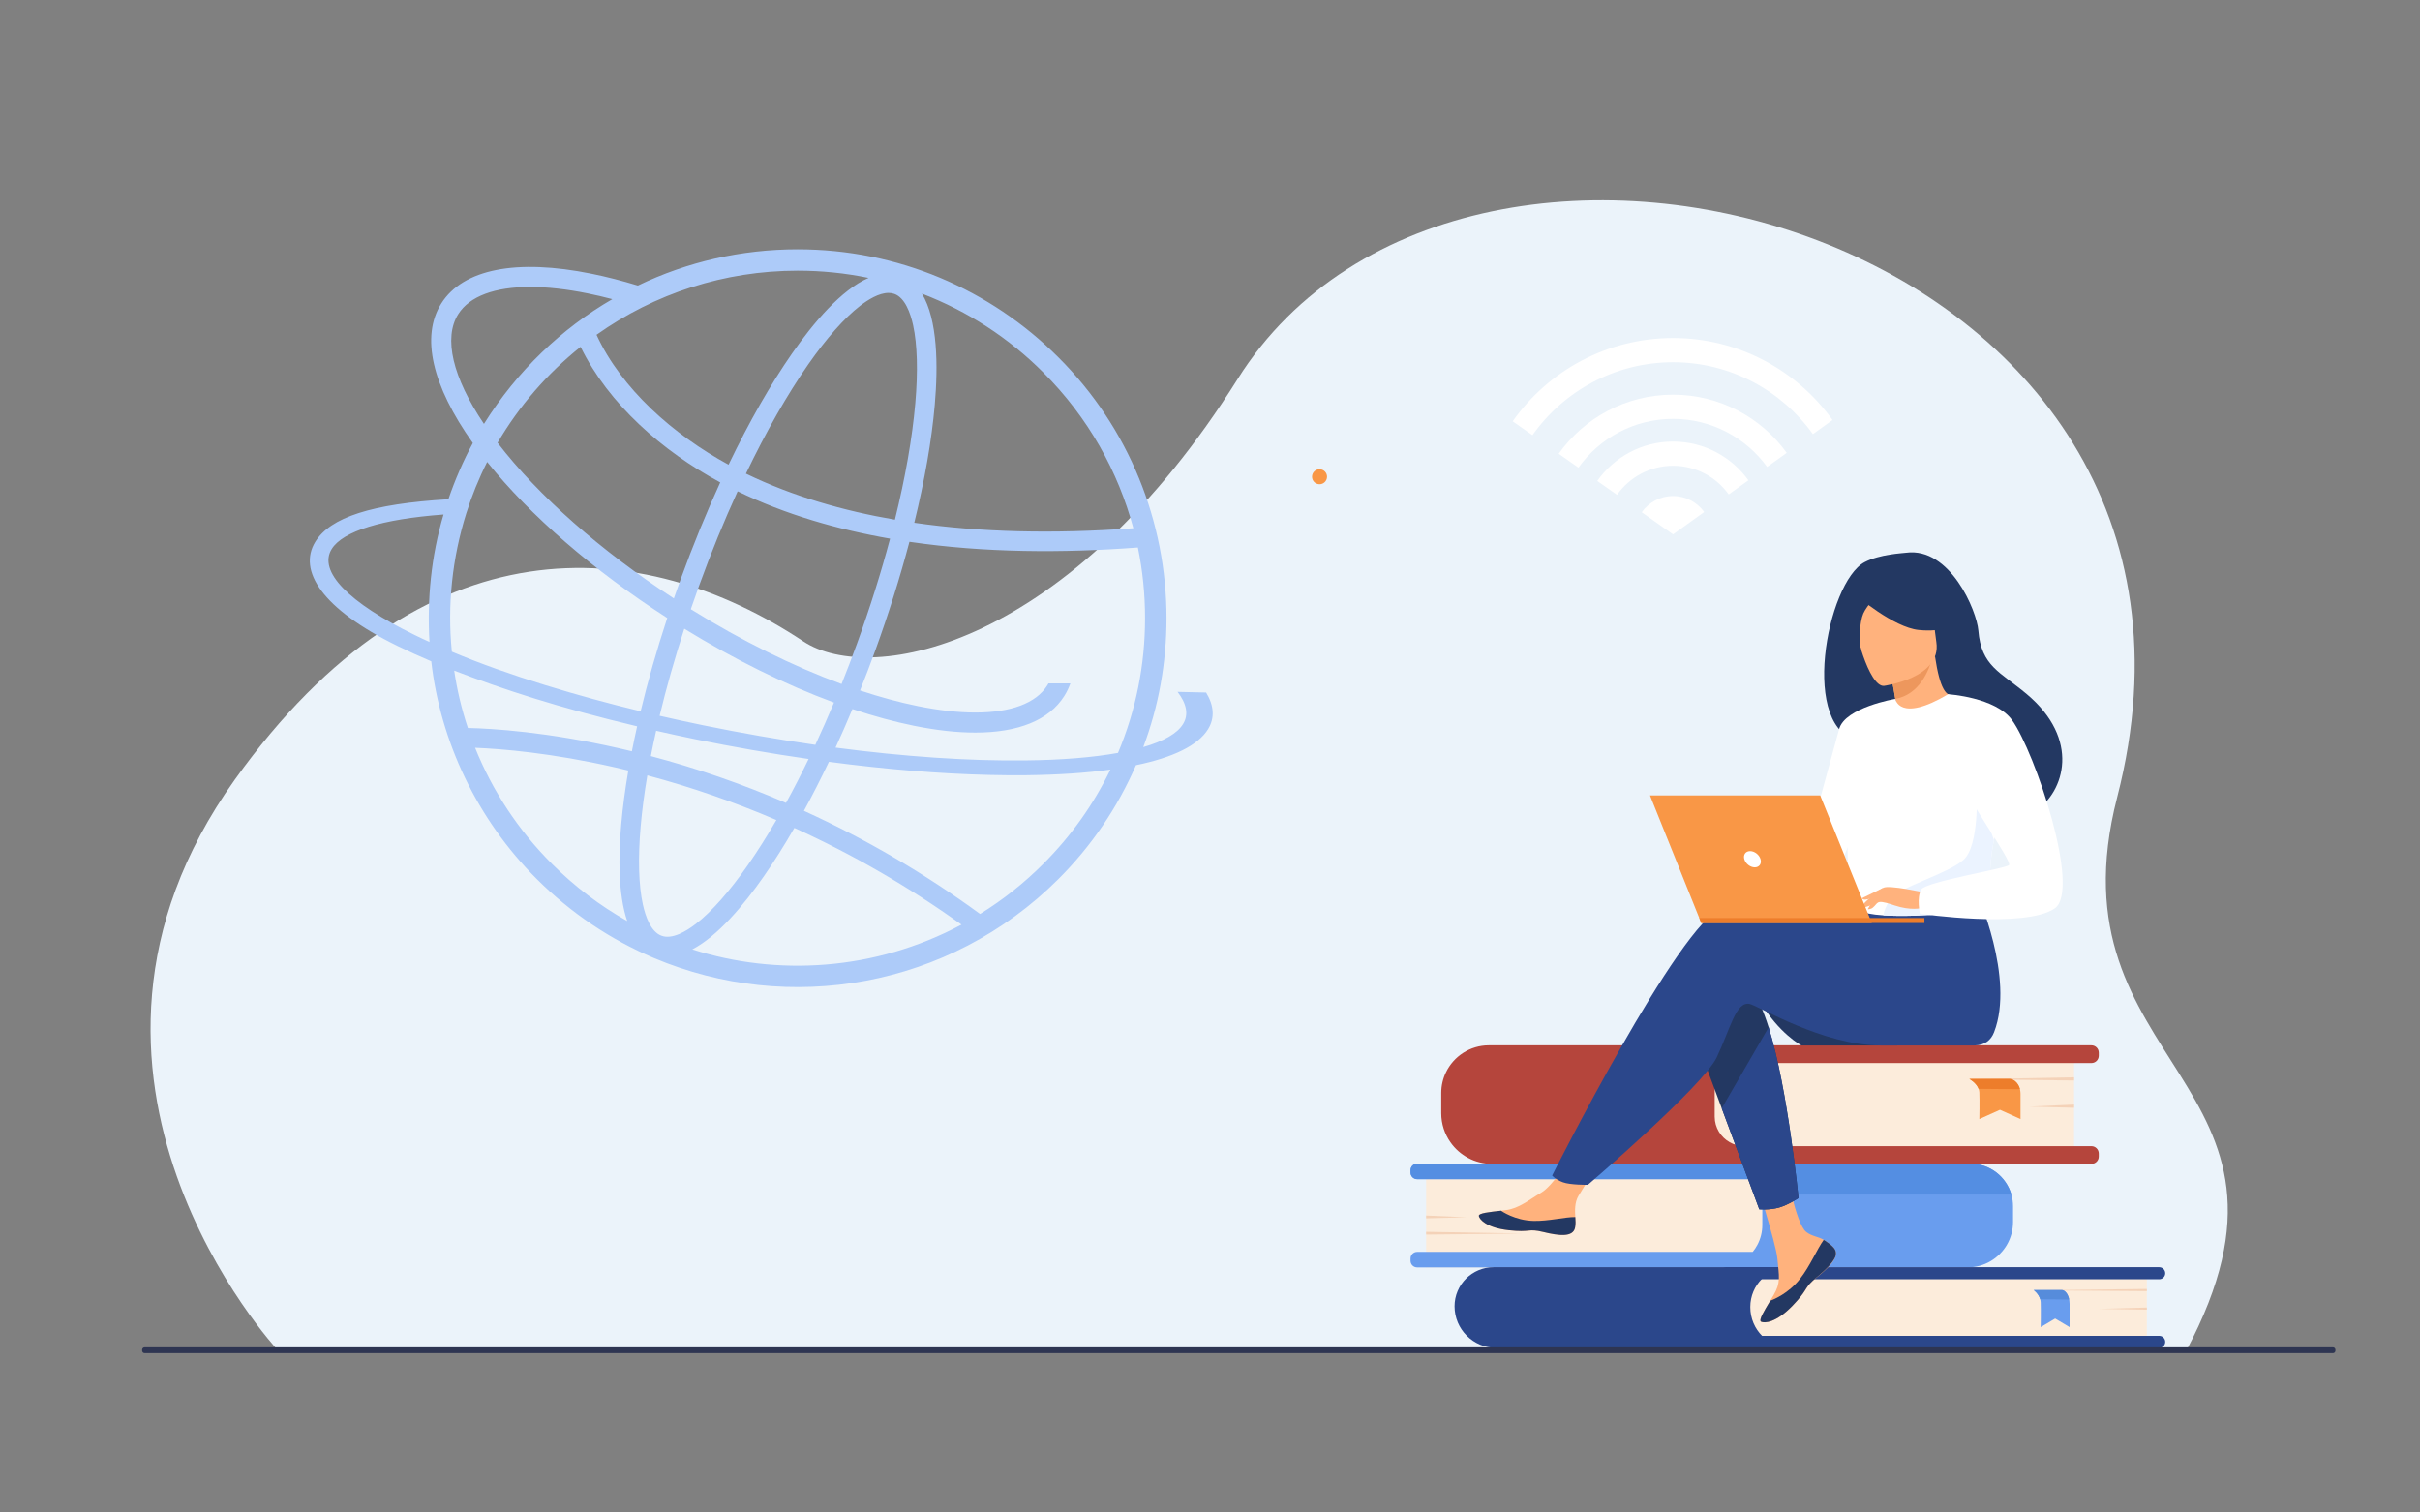 <?xml version="1.0" encoding="utf-8"?>
<!-- Generator: Adobe Illustrator 23.0.5, SVG Export Plug-In . SVG Version: 6.00 Build 0)  -->
<svg version="1.1" id="Слой_1" xmlns="http://www.w3.org/2000/svg" xmlns:xlink="http://www.w3.org/1999/xlink" x="0px" y="0px"
	 viewBox="0 0 3200 2000" style="enable-background:new 0 0 3200 2000;" xml:space="preserve">
<rect x="0" y="0" width="3200" height="2000" fill="#808080" stroke="none"/>
<style type="text/css">
	.st0{fill:#EBF3FA;}
	.st1{fill:#FFFFFF;}
	.st2{fill:#ADCBF9;}
	.st3{fill:#FCECDB;}
	.st4{fill:#699DEE;}
	.st5{fill:#548EE2;}
	.st6{fill:#F4D2B8;}
	.st7{fill:#2B478B;}
	.st8{fill:#568CDB;}
	.st9{fill:#B5453C;}
	.st10{fill:#F99746;}
	.st11{fill:#ED7D2B;}
	.st12{fill:#233862;}
	.st13{fill:#FFB27D;}
	.st14{fill:#ED975D;}
	.st15{fill:#EBF3FF;}
	.st16{fill:#2E3552;}
</style>
<path class="st0" d="M367.52,1785.65c0,0-337.47-362.34-57.07-754.62C559.24,682.96,849.31,706.76,1062.12,848
	c90.64,60.16,351.97,7.41,574.39-346.75c303.33-482.98,1354.76-190.05,1163.05,553.03c-92.77,359.6,282.35,372.67,91.21,732.13
	L367.52,1785.65z"/>
<g>
	<path class="st1" d="M2253.47,677.05l-41.19,29.56l-41.41-29.24c9.18-12.91,24.33-21.45,41.41-21.45
		C2229.25,655.92,2244.29,664.24,2253.47,677.05z"/>
	<g>
		<path class="st1" d="M2212.28,583.89c-41.41,0-78.01,20.6-100.21,52.08l26.15,18.35c16.43-23.26,43.54-38.42,74.06-38.42
			c30.31,0,57.2,14.94,73.63,37.88l26.04-18.68C2289.65,604.06,2253.26,583.89,2212.28,583.89z"/>
	</g>
	<g>
		<path class="st1" d="M2212.28,446.97c-87.61,0-165.09,43.54-212.04,110.13l26.15,18.35c41.19-58.27,109.17-96.47,185.9-96.47
			c76.09,0,143.64,37.56,184.94,95.08l25.93-18.68C2376.09,489.76,2299.15,446.97,2212.28,446.97z"/>
	</g>
	<g>
		<path class="st1" d="M2212.28,521.88c-62.32,0-117.6,30.84-151.22,78.12l26.14,18.36c27.85-38.95,73.53-64.46,125.07-64.46
			c51.12,0,96.47,25.08,124.43,63.5l25.93-18.57C2328.92,552.19,2274.07,521.88,2212.28,521.88z"/>
	</g>
</g>
<path class="st2" d="M1594.86,915.73l-37.76-0.87c12.13,15.73,14.86,30.21,7.3,42.47c-7.55,12.51-25.63,22.78-52.62,30.58
	c20.43-54.36,30.71-111.69,30.71-170.5c0-127.2-49.49-251.7-142.89-344.84c-90.41-90.41-212.61-142.89-344.84-142.89
	c-74.25,0-145.99,16.46-211.24,47.92c-0.02,0.01-0.04,0.02-0.06,0.03c-20.98-6.4-41.41-11.65-61.12-15.64
	c-99.51-20.19-170.13-6.24-198.82,39.3c-27.3,43.31-12.44,108.5,41.73,184.54c-0.01,0.01-0.01,0.02-0.02,0.04
	c-12.1,22.36-23.75,48.89-32.32,74.29c-101.78,6.07-156.26,23.98-176.07,56.42c-23.03,37.77,8.42,88.45,109.09,137.73
	c13.87,6.81,28.73,13.5,44.33,20.18c12.06,105.96,60.33,208.67,139.54,287.88c44.82,44.7,96.95,79.86,155.02,104.5
	c177.9,75.04,389.97,39.91,534.78-104.5c43.58-43.58,78.13-94.35,102.52-150.56c49.65-10.28,82.34-26.37,95.34-47.67
	C1606.5,949.41,1605.39,933.06,1594.86,915.73z M1478.35,995.59c-33.06,5.94-74.29,9.41-122.46,9.91
	c-74.74,0.91-160.58-4.99-251.04-16.91c7.61-16.57,15.07-33.6,22.35-51.01c28.07,9.39,55.31,16.83,81.29,22.1
	c29.76,6.04,56.93,9.02,81.17,9.02c56.83,0,97.54-16.41,117.65-48.33c3.31-5.26,6.01-10.83,8.09-16.72h-28.97
	c-0.48,0.88-0.99,1.75-1.52,2.6c-14.94,23.71-48.31,35.96-95.18,35.95c-22.42,0-47.93-2.8-75.98-8.49
	c-24.44-4.96-50.08-11.92-76.51-20.7c6.98-17.45,13.76-35.24,20.31-53.29c17.66-48.69,32.78-96.95,45-143.3
	c99.1,14.61,202.64,15.05,302.1,7.55c6.29,30.51,9.47,61.74,9.47,93.45C1514.13,879.2,1502.12,939.13,1478.35,995.59z
	 M874.81,1237.39c-14.09-5.11-21.24-25.33-24.76-41.4c-5.56-25.39-6.57-61.05-2.91-103.12c1.85-21.28,4.82-43.9,8.83-67.57
	c57.75,15.39,114.94,35.18,170.63,59.04c-12.54,21.63-25.23,41.68-37.91,59.86c-24.16,34.64-47.79,61.36-68.34,77.28
	C907.35,1231.56,888.9,1242.49,874.81,1237.39z M1039.35,1061.7c-58.29-25.12-118.22-45.88-178.74-61.9
	c2.13-10.98,4.47-22.16,7.01-33.51c16.83,3.83,33.9,7.53,51.18,11.1c50.58,10.34,101.03,19.13,150.42,26.23
	C1059.45,1023.86,1049.46,1043.26,1039.35,1061.7z M929.95,959.07c-19.54-4.02-38.8-8.22-57.73-12.58
	c8.91-37.08,19.86-75.73,32.63-115.11c66.42,40.83,133.98,74.05,197.94,97.62c-8.02,19.16-16.27,37.84-24.68,55.91
	C1029.53,977.93,979.82,969.29,929.95,959.07z M767.72,458.6c36.92,75.64,108.08,137.97,184.65,179.31
	c-18.55,40.42-36.22,83.56-52.47,128.36c-3.03,8.35-5.97,16.69-8.85,25.01c-97.04-63.16-179.19-135.64-233.09-205.79
	c-0.01-0.01-0.01-0.02-0.02-0.03C686.38,536.94,723.44,494.1,767.72,458.6z M1182.65,388.61c14.09,5.11,21.24,25.33,24.76,41.4
	c5.56,25.39,6.57,61.05,2.91,103.12c-4.01,46.05-13.23,98.36-26.95,154.06c-67.48-11.61-134.92-30.75-197.01-60.89
	c26.46-55.19,54.44-104.4,82.42-144.51c24.16-34.64,47.79-61.36,68.34-77.28c10.72-8.31,25.14-17.2,37.77-17.2
	C1177.57,387.31,1180.17,387.71,1182.65,388.61z M1176.94,712.28c-11.91,44.82-26.58,91.5-43.68,138.63
	c-6.59,18.17-13.41,36.05-20.43,53.58c-64.21-23.58-132.37-57.3-199.37-98.95c3.46-10.12,7.04-20.28,10.73-30.46
	c15.88-43.79,33.12-85.93,51.19-125.4C1038.62,680.33,1107.13,700.12,1176.94,712.28z M1379.54,492.51
	c59.58,59.58,99.11,131.15,119.1,205.98c-105.9,7.74-202.94,5.31-289.68-7.24c13.77-56.24,23.03-109.15,27.1-155.88
	c4.49-51.61,3.94-112.73-16.98-147.13C1279.69,411.52,1333.83,446.67,1379.54,492.51z M1054.76,357.92c31.83,0,63.13,3.2,93.73,9.56
	c-36.09,15.71-72.94,59.44-100.91,99.53c-28.63,41.04-57.21,91.26-84.21,147.47c-72.87-39.59-141.69-100.29-174.59-171.79
	C865.59,388.06,957.97,357.92,1054.76,357.92z M605.92,415.41c14.94-23.71,48.31-35.95,95.18-35.95c22.42,0,47.93,2.8,75.98,8.49
	c10.65,2.16,21.52,4.69,32.58,7.61c0.01,0,0.02,0,0.03,0.01c-66.91,38.7-125.85,94.7-169.73,164.91c-0.01,0.01-0.02,0.02-0.02,0.04
	C598.53,499.04,586.08,446.9,605.92,415.41z M644.17,610.88c0-0.01,0.01-0.02,0.01-0.02c56.75,70.93,140.39,143.44,238.13,206.33
	c-13.86,42.18-25.68,83.63-35.22,123.35c-81.03-19.6-175.21-47.33-249.59-78.8c-6.17-61.68,0.55-124.11,19.07-183.01
	C623.75,655.9,633.29,632.36,644.17,610.88z M548.46,839.7c-87.79-42.84-127.91-84.2-109.95-113.54
	c14.49-23.77,67.23-39.87,147.97-45.81c-16.27,54.93-21.93,112.04-18.57,168.52C561.21,845.89,554.77,842.8,548.46,839.7z
	 M842.47,960.44c-2.5,11.17-4.81,22.18-6.93,33.01c-5.63-1.37-11.27-2.7-16.91-3.99c-95.3-21.69-166.81-26.1-199.96-26.85
	c-8.21-24.73-14.25-50.03-18.07-75.85C665.51,911.73,738.6,935.68,842.47,960.44z M628.26,988.82
	c35.35,1.42,100.9,6.78,184.63,25.83c5.99,1.36,11.98,2.79,17.96,4.25c-4.31,25.13-7.49,49.15-9.45,71.72
	c-3.72,42.77-3.98,92.08,7.95,127.3c-36.31-20.44-69.61-45.73-99.49-75.61C685.31,1097.78,651.04,1045.62,628.26,988.82z
	 M915.44,1255.41c33.99-17.81,68.14-58.73,94.44-96.43c13.56-19.44,27.12-40.96,40.5-64.19c77.16,34.94,151.35,77.87,221.04,127.88
	C1156.54,1284.07,1027.18,1291.01,915.44,1255.41z M1379.54,1142.32c-25.4,25.47-53.36,47.6-83.57,66.24
	c-73.21-53.5-151.42-99.3-232.91-136.37c11.2-20.53,22.24-42.21,33.02-64.84c74.59,9.89,146.3,15.82,211.76,17.35
	c17.09,0.49,33.68,0.49,49.78,0.37c41.73-0.49,78.87-2.97,110.7-7.43C1446.03,1063.82,1416.19,1105.67,1379.54,1142.32z"/>
<g>
	<g>
		<g>
			<path class="st3" d="M2274.23,1675.93H1885.8v-137.19h389.68c30.3,0,54.86,24.56,54.86,54.86v26.24
				C2330.33,1650.81,2305.22,1675.93,2274.23,1675.93z"/>
			<path class="st4" d="M2661.88,1595.18v20.64c0,11.03-2.96,21.36-8.15,30.23c-10.41,17.86-29.78,29.87-51.96,29.87h-727.88
				c-4.82,0-8.72-3.9-8.72-8.71v-3.09c0-4.81,3.9-8.71,8.72-8.71h443.71c2.37-2.89,4.46-6.02,6.23-9.36
				c4.16-7.83,6.5-16.75,6.5-26.23v-26.24c0-4.83-0.62-9.51-1.8-13.96c-1.99-7.55-5.54-14.47-10.29-20.37h-444.35
				c-4.82,0-8.72-3.9-8.72-8.72v-3.08c0-4.82,3.9-8.72,8.72-8.72h731.54c25.78,0,47.52,17.28,54.27,40.89
				C2661.12,1584.57,2661.88,1589.79,2661.88,1595.18z"/>
			<path class="st5" d="M2659.71,1579.63h-331.17c-1.99-7.55-5.54-14.47-10.29-20.37h-444.35c-4.82,0-8.72-3.9-8.72-8.72v-3.08
				c0-4.82,3.9-8.72,8.72-8.72h731.54C2631.21,1538.74,2652.96,1556.02,2659.71,1579.63z"/>
		</g>
		<polygon class="st6" points="1885.8,1607.33 1939.69,1609.64 1885.8,1611.03 		"/>
		<polygon class="st6" points="1885.8,1628.86 2014.02,1631.17 1885.8,1632.55 		"/>
	</g>
	<g>
		<g>
			<g>
				<path class="st7" d="M1978.43,1782.35h413.5v-106.71h-416.86c-28.54,0-51.68,23.14-51.68,51.68v0
					C1923.4,1757.71,1948.04,1782.35,1978.43,1782.35z"/>
				<path class="st3" d="M2368.2,1782.35h470.6v-106.71h-471.8c-29.02,0-52.54,23.52-52.54,52.54v0.43
					C2314.47,1758.29,2338.52,1782.35,2368.2,1782.35z"/>
				<path class="st7" d="M2283.04,1782.35h572.1c4.41,0,7.98-3.57,7.98-7.98l0,0c0-4.41-3.57-7.98-7.98-7.98h-572.1
					c-4.41,0-7.98,3.57-7.98,7.98l0,0C2275.06,1778.78,2278.64,1782.35,2283.04,1782.35z"/>
				<path class="st7" d="M2283.04,1691.6h572.1c4.41,0,7.98-3.57,7.98-7.98l0,0c0-4.41-3.57-7.98-7.98-7.98h-572.1
					c-4.41,0-7.98,3.57-7.98,7.98l0,0C2275.06,1688.03,2278.64,1691.6,2283.04,1691.6z"/>
			</g>
			<polygon class="st6" points="2838.81,1729 2775.24,1730.79 2838.81,1731.87 			"/>
			<polygon class="st6" points="2838.81,1704.44 2687.57,1706.23 2838.81,1707.31 			"/>
		</g>
		<g>
			<path class="st4" d="M2689.13,1705.87c0,0,6.48,4.58,8.63,12.12c0.38,1.32,0.62,2.73,0.67,4.22c0.36,10.01,0,32.67,0,32.67
				l19.13-11.33l19.08,11.33v-30.71c0-5.81-1.64-11.46-4.68-15.16c-1.47-1.79-3.26-3.14-5.29-3.14H2689.13z"/>
			<path class="st8" d="M2689.13,1705.87c0,0,6.48,4.58,8.63,12.12l38.35,0.45c0,0-1.5-10.79-9.42-12.57H2689.13z"/>
		</g>
	</g>
	<g>
		<g>
			<g>
				<path class="st3" d="M2320.08,1539.03h422.48v-156.78h-423.87c-33.83,0-61.26,27.43-61.26,61.26v32.87
					C2257.43,1510.98,2285.48,1539.03,2320.08,1539.03z"/>
				<path class="st9" d="M2267.37,1443.08v33.74c0.1,14.41,8.08,26.91,19.8,33.6c5.77,3.28,12.44,5.16,19.53,5.16h458.8
					c5.38,0,9.74,4.36,9.74,9.74v3.98c0,5.38-4.36,9.74-9.74,9.74h-792.59c-22.74,0-42.84-11.3-54.98-28.61
					c-7.65-10.9-12.15-24.18-12.15-38.52v-26.62c0-9.82,2.25-19.13,6.26-27.41c10.19-21.08,31.78-35.62,56.77-35.62h796.69
					c5.38,0,9.74,4.35,9.74,9.73v3.98c0,5.38-4.36,9.74-9.74,9.74h-460.21c-11,0-20.95,4.68-27.91,12.17
					C2271.23,1424.5,2267.43,1433.34,2267.37,1443.08z"/>
			</g>
			<polygon class="st6" points="2742.56,1460.64 2683.74,1463.27 2742.56,1464.86 			"/>
			<polygon class="st6" points="2742.56,1424.56 2602.63,1427.19 2742.56,1428.78 			"/>
		</g>
		<g>
			<path class="st10" d="M2604.07,1426.67c0,0,9.23,4.97,12.29,13.14c0.54,1.43,0.89,2.96,0.96,4.57c0.51,10.86,0,35.43,0,35.43
				l27.26-12.29l27.19,12.29v-33.3c0-6.3-2.33-12.42-6.67-16.43c-2.1-1.94-4.65-3.41-7.53-3.41H2604.07z"/>
			<path class="st11" d="M2604.07,1426.67c0,0,9.23,4.97,12.29,13.14l54.64,0.49c0,0-2.14-11.7-13.42-13.63H2604.07z"/>
		</g>
	</g>
</g>
<g>
	<g>
		<path class="st12" d="M2327.42,1324.12c24.18,42.09,54.6,58.33,54.6,58.33h126.54
			C2508.56,1382.45,2308.97,1292.01,2327.42,1324.12z"/>
		<g>
			<path class="st13" d="M2424.61,1649.76c3.3,3.78,3.72,8,2.09,12.51c0,0.02-0.01,0.04-0.03,0.06
				c-3.02,8.34-12.99,17.65-24.57,26.95c-1.48,1.19-2.8,2.28-3.94,3.29c-0.3,0.26-0.6,0.53-0.88,0.79c-0.23,0.2-0.46,0.42-0.68,0.61
				c-10.8,9.96-6.74,12.24-26.14,32.44c-22.12,23.02-37.36,23.43-41.69,21.34c-3.67-1.79,3.78-14,12.04-27.72
				c0.4-0.66,0.79-1.33,1.2-2c1.1-1.82,2.19-3.68,3.28-5.51c9.67-16.52,7.19-24.26,4.89-48.84
				c-1.86-19.97-31.07-111.58-31.07-111.58l42.4-7.3c0,0,12.77,72.95,26.84,84.18c7.52,5.99,15.94,6.06,23.17,10.5
				c0.51,0.31,1.01,0.63,1.5,0.95C2417.12,1643.16,2421.3,1645.97,2424.61,1649.76z"/>
			<path class="st12" d="M2424.61,1649.76c3.3,3.78,3.72,8,2.09,12.51c0,0.02-0.01,0.04-0.03,0.06c-3.7,8.33-13.42,17.6-24.61,26.87
				c-1.46,1.21-2.75,2.33-3.9,3.37c-0.3,0.26-0.6,0.53-0.88,0.79c-0.23,0.2-0.46,0.42-0.68,0.61c-10.8,9.96-6.74,12.24-26.14,32.44
				c-22.12,23.02-37.36,23.43-41.69,21.34c-3.67-1.79,3.78-14,12.04-27.72c4.31-1.58,24.31-9.7,39.44-29.06
				c13.32-17,22.21-38.84,31.28-51.49c0.51,0.31,1.01,0.63,1.5,0.95C2417.12,1643.16,2421.3,1645.97,2424.61,1649.76z"/>
			<path class="st13" d="M2082.74,1623.28c-2.62,13.09-21.27,10.9-42.11,5.81s-15.89,0.96-45.55-2.32
				c-29.66-3.28-38.65-14.34-39.55-18.75c-0.81-3.91,13.85-5.29,29.57-7.1c1.98-0.22,3.96-0.47,5.95-0.71
				c17.75-2.23,30.75-13.68,46.87-23.09c15.27-8.91,38.06-45.21,38.06-45.21l40.68,3.22c0,0-21.35,32.42-29.6,46.52
				c-4.86,8.29-4.6,19.25-3.99,27.72C2083.37,1613.96,2083.67,1618.67,2082.74,1623.28z"/>
			<path class="st12" d="M2040.62,1629.09c-20.84-5.09-15.89,0.96-45.55-2.32c-29.66-3.28-38.65-14.34-39.55-18.75
				c-0.81-3.91,13.85-5.29,29.57-7.1l0.15,0.3c0,0,17.79,12.61,42.48,13.2c20.12,0.49,41.44-5.28,55.34-5.05
				c0.32,4.6,0.62,9.31-0.31,13.92C2080.12,1636.37,2061.46,1634.18,2040.62,1629.09z"/>
			<path class="st12" d="M2238.63,1363.17l38.03,102.33l49.65,133.61c0,0,13.47,1.3,26.38-2.41c11.88-3.43,25.51-12.42,25.51-12.42
				s-13.79-143.46-39.5-225.81c-6.59-21.14-13.98-38.24-22.13-47.86C2276.69,1263.49,2238.63,1363.17,2238.63,1363.17z"/>
			<path class="st7" d="M2277.29,1200.66c24.91-8.04,95.97,2.28,167.35,16.25l14.95-24.65l154.17-12.04
				c0,0,50.88,112.82,23.02,184.71c-4.09,10.57-12.23,17.34-26.09,17.57c0,0.01-2.25-0.01-2.25,0c0,0-91.76-0.05-121.56-0.05
				c-76.67,0-162.27-52.71-173.34-54.92c-18.12-3.63-25.37,32.62-43.5,70.68c-18.12,38.06-170.36,168.55-170.36,168.55
				s-23.4,0.23-33.06-3.39c-10.39-3.9-14.2-8.96-14.2-8.96S2221.11,1218.78,2277.29,1200.66z"/>
			<path class="st12" d="M2460.49,979.94c54.9,30.23,166.28,92.9,166.86,92.49c0,0,40.94,15.43,64.16,0
				c38.71-25.71,59.47-94.89-11.32-154.43c-35.3-29.69-60.39-36.92-64.2-84.34c-2.07-25.72-37.23-110.62-95.65-102.76
				c-4.88,0.66-34.93,2.06-54.68,12.43C2415.32,769.76,2378.19,968.24,2460.49,979.94z"/>
			<path class="st13" d="M2506.51,954.21c-0.24,0.16,27.01,9.46,45.24,1.39c17.14-7.58,30.13-35.78,29.88-35.8
				c-7.8-0.36-16.36-7.18-22.96-51.92l-3.32,1.19l-55.84,20.09c0,0,4.05,17.92,6.66,34.97
				C2508.37,938.46,2509.56,952.18,2506.51,954.21z"/>
			<path class="st14" d="M2499.51,889.17c0,0,4.05,17.92,6.66,34.97c32.07-5.77,44.66-37.73,49.17-55.07L2499.51,889.17z"/>
			<path class="st13" d="M2491.19,906.95c0,0,76.39-10.25,69.28-57.73c-7.12-47.48-2.05-80.77-51.13-76.24
				c-49.08,4.54-55.82,24.07-57.29,40.5C2450.57,829.91,2471.14,908.39,2491.19,906.95z"/>
			<path class="st12" d="M2454.83,787.46c0,0,48.9,42.14,82.17,45.54s45.86-7.28,45.86-7.28s-19.61-16.28-31.41-42.55
				c-3.48-7.74-10.82-13.06-19.28-13.79C2508.42,767.33,2463.39,766.39,2454.83,787.46z"/>
			<path class="st12" d="M2485.4,783.68c0,0-16.36,15.82-21.51,27.55c-4.97,11.32-6.46,38.4-2.5,49.16c0,0-25.49-49.57-11.06-73.65
				C2465.63,761.21,2485.4,783.68,2485.4,783.68z"/>
			<path class="st1" d="M2442.18,1066.75c2.31,154.64,0.63,122.33,17.55,137c4.08,3.53,15.54,5.64,30.62,6.63
				c47.42,3.15,130.77-4.66,133.94-13.43c10.94-30.32,3.22-39.74,12.34-86.16c0.95-4.94,2.13-10.28,3.51-16.1
				c7.61-31.88,15.01-42.73-11.98-93.95c-24.48-46.4-49.91-84.06-52.2-82.7c-64.58,38.34-69.79,6.11-69.79,6.11
				S2441.05,991.32,2442.18,1066.75z"/>
			<path class="st7" d="M2276.66,1465.49l49.65,133.61c0,0,13.47,1.3,26.38-2.41c11.88-3.43,25.51-12.42,25.51-12.42
				s-13.79-143.46-39.5-225.81L2276.66,1465.49z"/>
			<path class="st1" d="M2506.17,924.14c0,0-66.45,11.27-74.26,39.88s-53.73,196.82-53.73,196.82s33.78,6.07,49.39-9.54
				c15.61-15.61,54.3-144.79,54.3-144.79L2506.17,924.14z"/>
			<path class="st15" d="M2490.35,1210.38c47.42,3.15,130.77-4.66,133.94-13.43c10.94-30.32,3.22-39.74,12.34-86.16l-22.87-64.4
				c0,0,3.78,71.72-17.37,90.58c-21.13,18.86-86.59,36.41-96.88,52.17C2494.56,1196.71,2491.3,1204.29,2490.35,1210.38z"/>
			<path class="st13" d="M2544.67,1180.22c0,0-46.78-10.42-54.33-6.26c-7.55,4.15-26,19.27-28.31,24.53
				c-2.31,5.26,16.8-3.99,23.02-5.66c4.03-1.08,14.63,2.6,19.87,4.35c22.08,7.36,35.61,3.57,35.61,3.57L2544.67,1180.22z"/>
			<path class="st1" d="M2576,918c0,0,62.82,3.87,84.56,34.2c30.61,42.69,91.33,224.64,56.53,248.91
				c-39.19,27.33-178.37,7.15-178.37,7.15s-4.63-21.65,1.81-32.12c6.44-10.47,111.16-27.39,116-32.22
				c4.83-4.83-60.41-94.25-60.41-108.75C2596.12,1020.67,2576,918,2576,918z"/>
			<path class="st13" d="M2488.08,1186.98c0,0-9.8,12.64-13.01,14.15c-3.21,1.51-5.29,1.13-5.29,1.13l6.61-11.89L2488.08,1186.98z"
				/>
			<path class="st13" d="M2490.35,1173.96l-28.5,13.84c0,0,1.21,1.98,4.72,1.82c3.51-0.16,12.36-3.4,12.36-3.4L2490.35,1173.96z"/>
		</g>
		<g>
			<g>
				<polygon class="st10" points="2475.07,1220.5 2249.63,1220.5 2181.82,1051.86 2406.9,1051.86 				"/>
				<polygon class="st11" points="2246.99,1213.93 2544.67,1213.93 2544.67,1220.5 2249.63,1220.5 				"/>
			</g>
			<path class="st1" d="M2306.54,1136.18c-1.7-5.93,1.73-10.73,7.66-10.73s12.11,4.81,13.81,10.73c1.7,5.93-1.73,10.73-7.66,10.73
				C2314.42,1146.91,2308.24,1142.11,2306.54,1136.18z"/>
		</g>
	</g>
</g>
<ellipse transform="matrix(0.23 -0.973 0.973 0.23 730.788 2182.988)" class="st10" cx="1744.56" cy="629.8" rx="9.92" ry="9.92"/>
<path class="st16" d="M3084.87,1789.29H191.23c-1.81,0-3.29-1.48-3.29-3.29v-1.12c0-1.81,1.48-3.29,3.29-3.29h2893.64
	c1.81,0,3.29,1.48,3.29,3.29v1.12C3088.16,1787.81,3086.68,1789.29,3084.87,1789.29z"/>
</svg>
